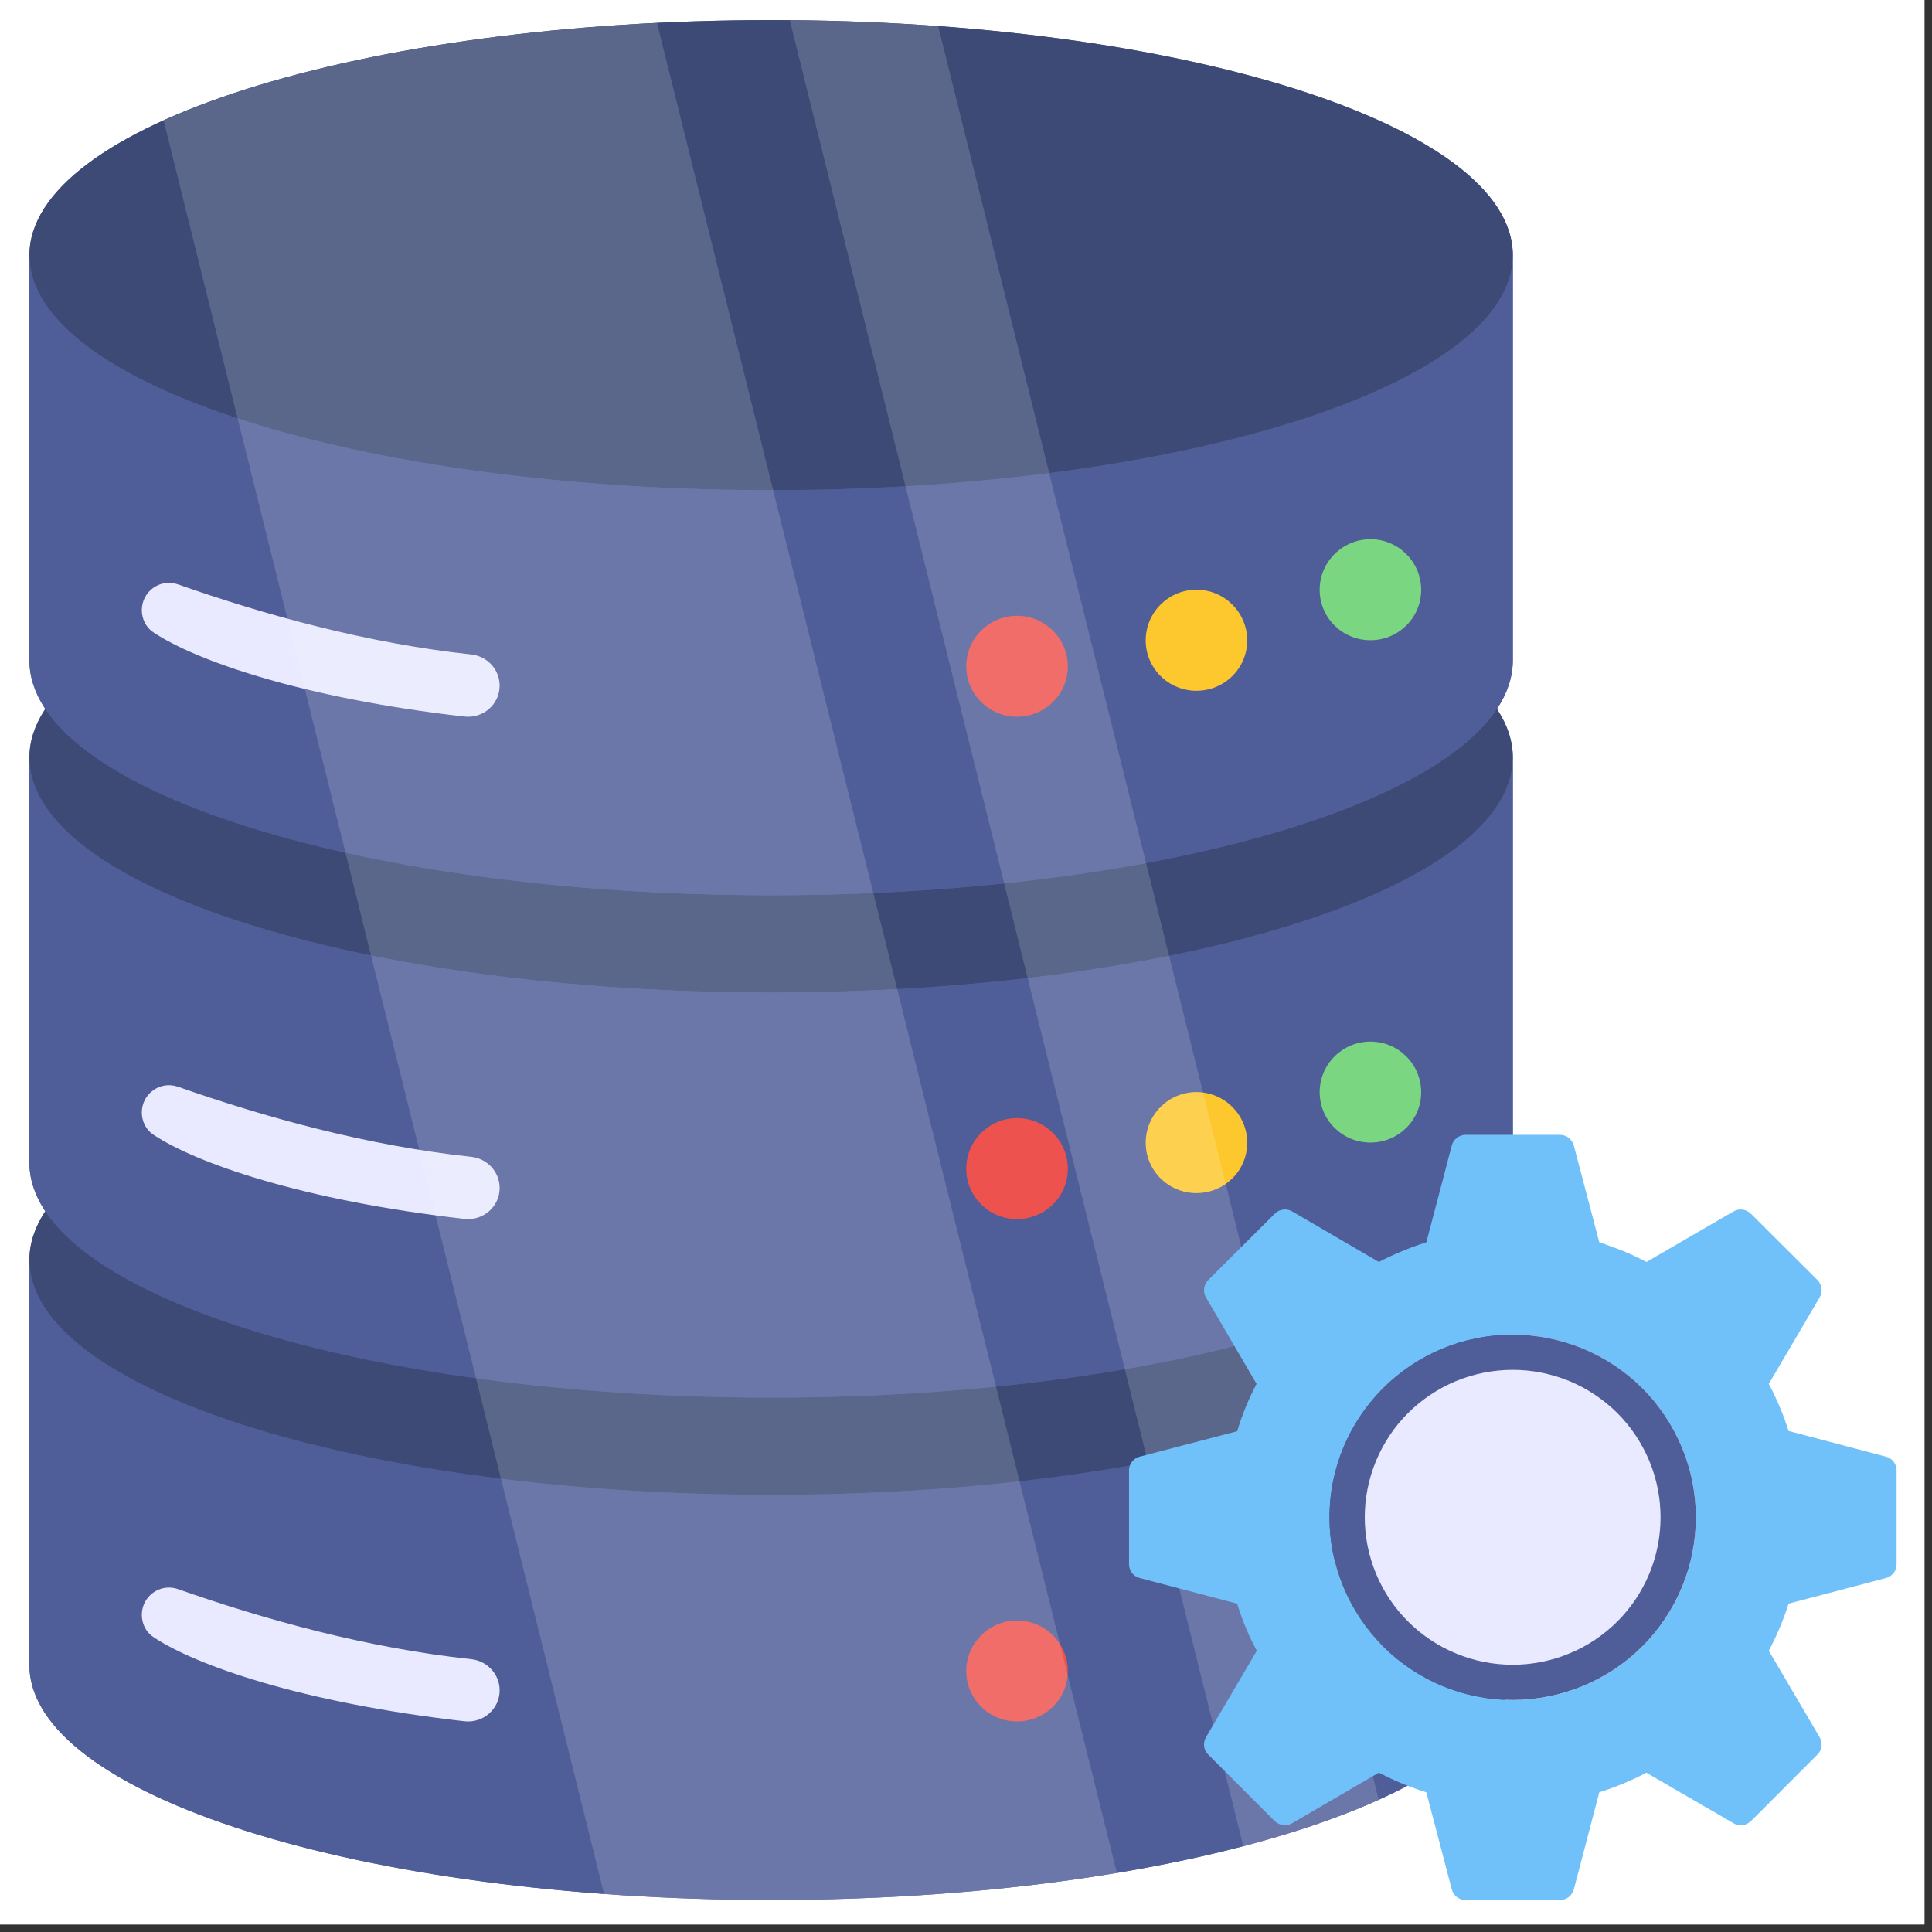 <svg xmlns="http://www.w3.org/2000/svg" xmlns:xlink="http://www.w3.org/1999/xlink" width="170" zoomAndPan="magnify" viewBox="0 0 127.5 127.5" height="170" preserveAspectRatio="xMidYMid meet" version="1.0"><rect x="0" y="0" width="127.5" height="127.5" fill="#333333" stroke="none"/><defs><filter x="0%" y="0%" width="100%" height="100%" id="619cc42ec8"><feColorMatrix values="0 0 0 0 1 0 0 0 0 1 0 0 0 0 1 0 0 0 1 0" color-interpolation-filters="sRGB"/></filter><clipPath id="115dc4755d"><path d="M 1.918 67 L 100 67 L 100 125.742 L 1.918 125.742 Z M 1.918 67 " clip-rule="nonzero"/></clipPath><clipPath id="1decf8327a"><path d="M 1.918 67 L 100 67 L 100 99 L 1.918 99 Z M 1.918 67 " clip-rule="nonzero"/></clipPath><clipPath id="cee5306a51"><path d="M 1.918 83 L 100 83 L 100 125.742 L 1.918 125.742 Z M 1.918 83 " clip-rule="nonzero"/></clipPath><clipPath id="5d0a6e1b0b"><path d="M 1.918 34 L 100 34 L 100 93 L 1.918 93 Z M 1.918 34 " clip-rule="nonzero"/></clipPath><clipPath id="06eed8667d"><path d="M 1.918 34 L 100 34 L 100 66 L 1.918 66 Z M 1.918 34 " clip-rule="nonzero"/></clipPath><clipPath id="584a648bfe"><path d="M 1.918 50 L 100 50 L 100 93 L 1.918 93 Z M 1.918 50 " clip-rule="nonzero"/></clipPath><clipPath id="6c2a31267d"><path d="M 1.918 1 L 100 1 L 100 60 L 1.918 60 Z M 1.918 1 " clip-rule="nonzero"/></clipPath><clipPath id="6558fc7ee6"><path d="M 1.918 1 L 100 1 L 100 33 L 1.918 33 Z M 1.918 1 " clip-rule="nonzero"/></clipPath><clipPath id="2f958795bd"><path d="M 1.918 16 L 100 16 L 100 60 L 1.918 60 Z M 1.918 16 " clip-rule="nonzero"/></clipPath><clipPath id="e34d935310"><path d="M 9 1 L 93 1 L 93 125.742 L 9 125.742 Z M 9 1 " clip-rule="nonzero"/></clipPath><mask id="deb64f5991"><g filter="url(#619cc42ec8)"><rect x="-12.75" width="153" fill="#000000" y="-12.75" height="153" fill-opacity="0.16"/></g></mask><clipPath id="14ccc53697"><path d="M 1 0.195 L 65 0.195 L 65 124.742 L 1 124.742 Z M 1 0.195 " clip-rule="nonzero"/></clipPath><clipPath id="2cbf594c6e"><path d="M 43 0.195 L 82 0.195 L 82 121 L 43 121 Z M 43 0.195 " clip-rule="nonzero"/></clipPath><clipPath id="20e0072b5f"><rect x="0" width="84" y="0" height="125"/></clipPath><clipPath id="ce13a2478c"><path d="M 74 74 L 125.188 74 L 125.188 125.742 L 74 125.742 Z M 74 74 " clip-rule="nonzero"/></clipPath></defs><path fill="#ffffff" d="M 0 0 L 127 0 L 127 127 L 0 127 Z M 0 0 " fill-opacity="1" fill-rule="nonzero"/><path fill="#ffffff" d="M 0 0 L 127 0 L 127 127 L 0 127 Z M 0 0 " fill-opacity="1" fill-rule="nonzero"/><g clip-path="url(#115dc4755d)"><path fill="#4f5d99" d="M 99.836 83.152 L 99.836 109.883 C 99.836 118.445 77.914 125.383 50.898 125.383 C 23.863 125.383 1.941 118.445 1.941 109.883 L 1.941 83.152 C 1.941 74.574 23.863 67.637 50.898 67.637 C 77.914 67.637 99.836 74.574 99.836 83.152 Z M 99.836 83.152 " fill-opacity="1" fill-rule="nonzero"/></g><g clip-path="url(#1decf8327a)"><path fill="#3d4a75" d="M 99.836 83.152 C 99.836 91.711 77.914 98.652 50.898 98.652 C 23.863 98.652 1.941 91.711 1.941 83.152 C 1.941 74.574 23.863 67.637 50.898 67.637 C 77.914 67.637 99.836 74.574 99.836 83.152 Z M 99.836 83.152 " fill-opacity="1" fill-rule="nonzero"/></g><g clip-path="url(#cee5306a51)"><path fill="#4f5d99" d="M 1.941 83.152 C 1.941 91.711 23.863 98.652 50.898 98.652 C 77.914 98.652 99.836 91.711 99.836 83.152 L 99.836 109.887 C 99.836 118.445 77.914 125.387 50.898 125.387 C 23.863 125.387 1.941 118.445 1.941 109.887 Z M 1.941 83.152 " fill-opacity="1" fill-rule="nonzero"/></g><path fill="#e9e9ff" d="M 32.973 111.551 C 32.973 112.781 31.891 113.727 30.66 113.594 C 19.965 112.379 12.891 109.898 10.117 108.031 C 9.625 107.707 9.359 107.145 9.359 106.57 C 9.359 105.328 10.574 104.469 11.734 104.867 C 17.504 106.895 24.223 108.758 31.105 109.496 C 32.156 109.617 32.973 110.488 32.973 111.551 Z M 32.973 111.551 " fill-opacity="1" fill-rule="nonzero"/><path fill="#7bd681" d="M 93.789 105.234 C 93.789 107.074 92.289 108.559 90.441 108.559 C 88.59 108.559 87.09 107.074 87.09 105.234 C 87.09 103.391 88.59 101.891 90.441 101.891 C 92.289 101.891 93.789 103.391 93.789 105.234 Z M 93.789 105.234 " fill-opacity="1" fill-rule="nonzero"/><path fill="#ed524e" d="M 70.469 110.281 C 70.469 112.125 68.965 113.605 67.117 113.605 C 65.27 113.605 63.766 112.125 63.766 110.281 C 63.766 108.438 65.27 106.941 67.117 106.941 C 68.965 106.941 70.469 108.438 70.469 110.281 Z M 70.469 110.281 " fill-opacity="1" fill-rule="nonzero"/><g clip-path="url(#5d0a6e1b0b)"><path fill="#4f5d99" d="M 99.836 50 L 99.836 76.73 C 99.836 85.289 77.914 92.23 50.898 92.23 C 23.863 92.23 1.941 85.289 1.941 76.73 L 1.941 50 C 1.941 41.422 23.863 34.484 50.898 34.484 C 77.914 34.484 99.836 41.422 99.836 50 Z M 99.836 50 " fill-opacity="1" fill-rule="nonzero"/></g><g clip-path="url(#06eed8667d)"><path fill="#3d4a75" d="M 99.836 50 C 99.836 58.559 77.914 65.5 50.898 65.5 C 23.863 65.5 1.941 58.559 1.941 50 C 1.941 41.422 23.863 34.484 50.898 34.484 C 77.914 34.484 99.836 41.422 99.836 50 Z M 99.836 50 " fill-opacity="1" fill-rule="nonzero"/></g><g clip-path="url(#584a648bfe)"><path fill="#4f5d99" d="M 1.941 50 C 1.941 58.559 23.863 65.5 50.898 65.5 C 77.914 65.5 99.836 58.559 99.836 50 L 99.836 76.734 C 99.836 85.293 77.914 92.234 50.898 92.234 C 23.863 92.234 1.941 85.293 1.941 76.734 Z M 1.941 50 " fill-opacity="1" fill-rule="nonzero"/></g><path fill="#e9e9ff" d="M 32.973 78.398 C 32.973 79.629 31.891 80.574 30.66 80.441 C 19.965 79.227 12.891 76.742 10.117 74.879 C 9.625 74.555 9.359 73.992 9.359 73.418 C 9.359 72.176 10.574 71.316 11.734 71.715 C 17.504 73.742 24.223 75.605 31.105 76.344 C 32.156 76.461 32.973 77.336 32.973 78.398 Z M 32.973 78.398 " fill-opacity="1" fill-rule="nonzero"/><path fill="#7bd681" d="M 93.789 72.078 C 93.789 73.922 92.289 75.402 90.441 75.402 C 88.59 75.402 87.09 73.922 87.09 72.078 C 87.09 70.238 88.59 68.738 90.441 68.738 C 92.289 68.738 93.789 70.238 93.789 72.078 Z M 93.789 72.078 " fill-opacity="1" fill-rule="nonzero"/><path fill="#fdc72e" d="M 82.309 75.414 C 82.309 77.258 80.809 78.738 78.957 78.738 C 77.109 78.738 75.609 77.258 75.609 75.414 C 75.609 73.57 77.109 72.07 78.957 72.07 C 80.809 72.07 82.309 73.57 82.309 75.414 Z M 82.309 75.414 " fill-opacity="1" fill-rule="nonzero"/><path fill="#ed524e" d="M 70.469 77.129 C 70.469 78.973 68.965 80.453 67.117 80.453 C 65.27 80.453 63.766 78.973 63.766 77.129 C 63.766 75.285 65.27 73.789 67.117 73.789 C 68.965 73.789 70.469 75.285 70.469 77.129 Z M 70.469 77.129 " fill-opacity="1" fill-rule="nonzero"/><g clip-path="url(#6c2a31267d)"><path fill="#4f5d99" d="M 99.836 16.848 L 99.836 43.578 C 99.836 52.137 77.914 59.078 50.898 59.078 C 23.863 59.078 1.941 52.137 1.941 43.578 L 1.941 16.848 C 1.941 8.27 23.863 1.328 50.898 1.328 C 77.914 1.328 99.836 8.27 99.836 16.848 Z M 99.836 16.848 " fill-opacity="1" fill-rule="nonzero"/></g><g clip-path="url(#6558fc7ee6)"><path fill="#3d4a75" d="M 99.836 16.848 C 99.836 25.406 77.914 32.348 50.898 32.348 C 23.863 32.348 1.941 25.406 1.941 16.848 C 1.941 8.27 23.863 1.328 50.898 1.328 C 77.914 1.328 99.836 8.27 99.836 16.848 Z M 99.836 16.848 " fill-opacity="1" fill-rule="nonzero"/></g><g clip-path="url(#2f958795bd)"><path fill="#4f5d99" d="M 1.941 16.848 C 1.941 25.406 23.863 32.348 50.898 32.348 C 77.914 32.348 99.836 25.406 99.836 16.848 L 99.836 43.582 C 99.836 52.141 77.914 59.082 50.898 59.082 C 23.863 59.082 1.941 52.141 1.941 43.582 Z M 1.941 16.848 " fill-opacity="1" fill-rule="nonzero"/></g><path fill="#e9e9ff" d="M 32.973 45.246 C 32.973 46.477 31.891 47.422 30.66 47.289 C 19.965 46.074 12.891 43.59 10.117 41.727 C 9.625 41.402 9.359 40.84 9.359 40.266 C 9.359 39.02 10.574 38.164 11.734 38.562 C 17.504 40.59 24.223 42.453 31.105 43.191 C 32.156 43.309 32.973 44.184 32.973 45.246 Z M 32.973 45.246 " fill-opacity="1" fill-rule="nonzero"/><path fill="#7bd681" d="M 93.789 38.926 C 93.789 40.77 92.289 42.25 90.441 42.25 C 88.59 42.25 87.09 40.77 87.09 38.926 C 87.09 37.086 88.59 35.586 90.441 35.586 C 92.289 35.586 93.789 37.086 93.789 38.926 Z M 93.789 38.926 " fill-opacity="1" fill-rule="nonzero"/><path fill="#fdc72e" d="M 82.309 42.262 C 82.309 44.102 80.809 45.586 78.957 45.586 C 77.109 45.586 75.609 44.102 75.609 42.262 C 75.609 40.418 77.109 38.918 78.957 38.918 C 80.809 38.918 82.309 40.418 82.309 42.262 Z M 82.309 42.262 " fill-opacity="1" fill-rule="nonzero"/><path fill="#ed524e" d="M 70.469 43.977 C 70.469 45.82 68.965 47.301 67.117 47.301 C 65.27 47.301 63.766 45.82 63.766 43.977 C 63.766 42.133 65.27 40.637 67.117 40.637 C 68.965 40.637 70.469 42.133 70.469 43.977 Z M 70.469 43.977 " fill-opacity="1" fill-rule="nonzero"/><g clip-path="url(#e34d935310)"><g mask="url(#deb64f5991)"><g transform="matrix(1, 0, 0, 1, 9, 1)"><g clip-path="url(#20e0072b5f)"><g clip-path="url(#14ccc53697)"><path fill="#ffffff" d="M 64.711 122.609 C 57.898 123.754 50.156 124.395 41.902 124.395 C 38.098 124.395 34.406 124.262 30.867 123.996 L 1.801 6.957 C 9.277 3.559 20.91 1.18 34.359 0.516 Z M 64.711 122.609 " fill-opacity="1" fill-rule="nonzero"/></g><g clip-path="url(#2cbf594c6e)"><path fill="#ffffff" d="M 81.988 117.777 C 79.441 118.926 76.434 119.961 73.051 120.844 L 43.121 0.34 C 46.484 0.363 49.758 0.492 52.918 0.734 Z M 81.988 117.777 " fill-opacity="1" fill-rule="nonzero"/></g></g></g></g></g><g clip-path="url(#ce13a2478c)"><path fill="#70c1f9" d="M 124.457 96.129 L 118.031 94.434 C 117.703 93.363 117.25 92.312 116.73 91.328 L 120.09 85.613 C 120.301 85.25 120.246 84.781 119.938 84.473 L 115.555 80.102 C 115.242 79.793 114.773 79.723 114.395 79.949 L 108.66 83.281 C 107.984 82.934 107.293 82.605 106.566 82.348 C 106.219 82.211 105.891 82.105 105.543 81.984 L 103.863 75.598 C 103.742 75.184 103.379 74.891 102.945 74.891 L 96.727 74.891 C 96.293 74.891 95.914 75.184 95.809 75.598 L 95.602 76.375 L 95.324 77.445 L 94.129 81.984 C 93.039 82.332 92 82.762 90.996 83.281 L 85.281 79.949 C 84.898 79.723 84.43 79.793 84.121 80.102 L 81.297 82.918 L 79.738 84.473 C 79.426 84.781 79.375 85.25 79.582 85.613 L 82.926 91.328 C 82.406 92.312 81.973 93.363 81.645 94.453 L 75.219 96.129 C 74.801 96.23 74.508 96.609 74.508 97.043 L 74.508 103.223 C 74.508 103.672 74.801 104.035 75.219 104.141 L 81.645 105.832 C 81.973 106.902 82.406 107.957 82.941 108.938 L 79.582 114.656 C 79.375 115.016 79.426 115.5 79.738 115.793 L 84.121 120.18 C 84.43 120.473 84.898 120.543 85.281 120.32 L 90.996 116.984 C 91.688 117.348 92.379 117.66 93.109 117.934 C 93.438 118.055 93.785 118.176 94.129 118.281 L 95.809 124.688 C 95.914 125.102 96.293 125.395 96.727 125.395 L 102.945 125.395 C 103.379 125.395 103.742 125.102 103.863 124.688 L 105.543 118.281 C 106.633 117.934 107.672 117.504 108.66 116.984 L 108.68 117.004 L 109.477 117.469 L 113.059 119.543 L 114.395 120.32 C 114.496 120.387 114.617 120.422 114.738 120.457 C 115.035 120.492 115.328 120.387 115.555 120.18 L 119.938 115.793 C 120.246 115.5 120.301 115.016 120.09 114.656 L 116.73 108.938 C 117.25 107.957 117.703 106.902 118.031 105.832 L 124.457 104.141 C 124.871 104.035 125.164 103.672 125.164 103.223 L 125.164 97.043 C 125.164 96.609 124.871 96.23 124.457 96.129 Z M 99.828 112.188 C 93.16 112.188 87.738 106.797 87.738 100.133 C 87.738 93.484 93.16 88.082 99.828 88.082 C 106.496 88.082 111.918 93.484 111.918 100.133 C 111.918 106.797 106.496 112.188 99.828 112.188 Z M 99.828 112.188 " fill-opacity="1" fill-rule="nonzero"/></g><path fill="#4f5d99" d="M 111.918 100.133 C 111.918 100.926 111.84 101.707 111.684 102.484 C 111.531 103.262 111.301 104.016 110.996 104.746 C 110.691 105.477 110.32 106.172 109.879 106.828 C 109.438 107.488 108.938 108.098 108.375 108.656 C 107.816 109.215 107.203 109.715 106.543 110.156 C 105.883 110.594 105.188 110.965 104.453 111.27 C 103.719 111.57 102.965 111.801 102.188 111.953 C 101.406 112.109 100.621 112.188 99.828 112.188 C 99.035 112.188 98.246 112.109 97.469 111.953 C 96.691 111.801 95.934 111.57 95.199 111.27 C 94.469 110.965 93.77 110.594 93.109 110.156 C 92.449 109.715 91.84 109.215 91.277 108.656 C 90.719 108.098 90.215 107.488 89.773 106.828 C 89.336 106.172 88.961 105.477 88.656 104.746 C 88.355 104.016 88.125 103.262 87.969 102.484 C 87.816 101.707 87.738 100.926 87.738 100.133 C 87.738 99.34 87.816 98.559 87.969 97.781 C 88.125 97.004 88.355 96.25 88.656 95.52 C 88.961 94.789 89.336 94.094 89.773 93.438 C 90.215 92.777 90.719 92.168 91.277 91.609 C 91.84 91.051 92.449 90.551 93.109 90.109 C 93.77 89.672 94.469 89.301 95.199 88.996 C 95.934 88.695 96.691 88.465 97.469 88.312 C 98.246 88.156 99.035 88.078 99.828 88.078 C 100.621 88.078 101.406 88.156 102.188 88.312 C 102.965 88.465 103.719 88.695 104.453 88.996 C 105.188 89.301 105.883 89.672 106.543 90.109 C 107.203 90.551 107.816 91.051 108.375 91.609 C 108.938 92.168 109.438 92.777 109.879 93.438 C 110.32 94.094 110.691 94.789 110.996 95.52 C 111.301 96.25 111.531 97.004 111.684 97.781 C 111.84 98.559 111.918 99.34 111.918 100.133 Z M 111.918 100.133 " fill-opacity="1" fill-rule="nonzero"/><path fill="#e9e9ff" d="M 109.586 100.133 C 109.586 100.773 109.523 101.406 109.398 102.031 C 109.273 102.656 109.09 103.266 108.844 103.855 C 108.598 104.445 108.297 105.008 107.941 105.539 C 107.586 106.07 107.184 106.562 106.73 107.012 C 106.277 107.465 105.781 107.867 105.25 108.223 C 104.719 108.578 104.156 108.879 103.562 109.121 C 102.969 109.367 102.359 109.551 101.73 109.676 C 101.102 109.801 100.469 109.863 99.828 109.863 C 99.188 109.863 98.551 109.801 97.922 109.676 C 97.293 109.551 96.684 109.367 96.094 109.121 C 95.5 108.879 94.938 108.578 94.406 108.223 C 93.871 107.867 93.379 107.465 92.926 107.012 C 92.473 106.562 92.066 106.07 91.711 105.539 C 91.355 105.008 91.055 104.445 90.809 103.855 C 90.566 103.266 90.379 102.656 90.254 102.031 C 90.129 101.406 90.066 100.773 90.066 100.133 C 90.066 99.492 90.129 98.859 90.254 98.234 C 90.379 97.609 90.566 97 90.809 96.41 C 91.055 95.82 91.355 95.258 91.711 94.727 C 92.066 94.195 92.473 93.703 92.926 93.25 C 93.379 92.801 93.871 92.398 94.406 92.043 C 94.938 91.688 95.5 91.387 96.094 91.141 C 96.684 90.898 97.293 90.715 97.922 90.59 C 98.551 90.465 99.188 90.402 99.828 90.402 C 100.469 90.402 101.102 90.465 101.73 90.59 C 102.359 90.715 102.969 90.898 103.562 91.141 C 104.156 91.387 104.719 91.688 105.25 92.043 C 105.781 92.398 106.277 92.801 106.73 93.25 C 107.184 93.703 107.586 94.195 107.941 94.727 C 108.297 95.258 108.598 95.82 108.844 96.41 C 109.09 97 109.273 97.609 109.398 98.234 C 109.523 98.859 109.586 99.492 109.586 100.133 Z M 109.586 100.133 " fill-opacity="1" fill-rule="nonzero"/></svg>
